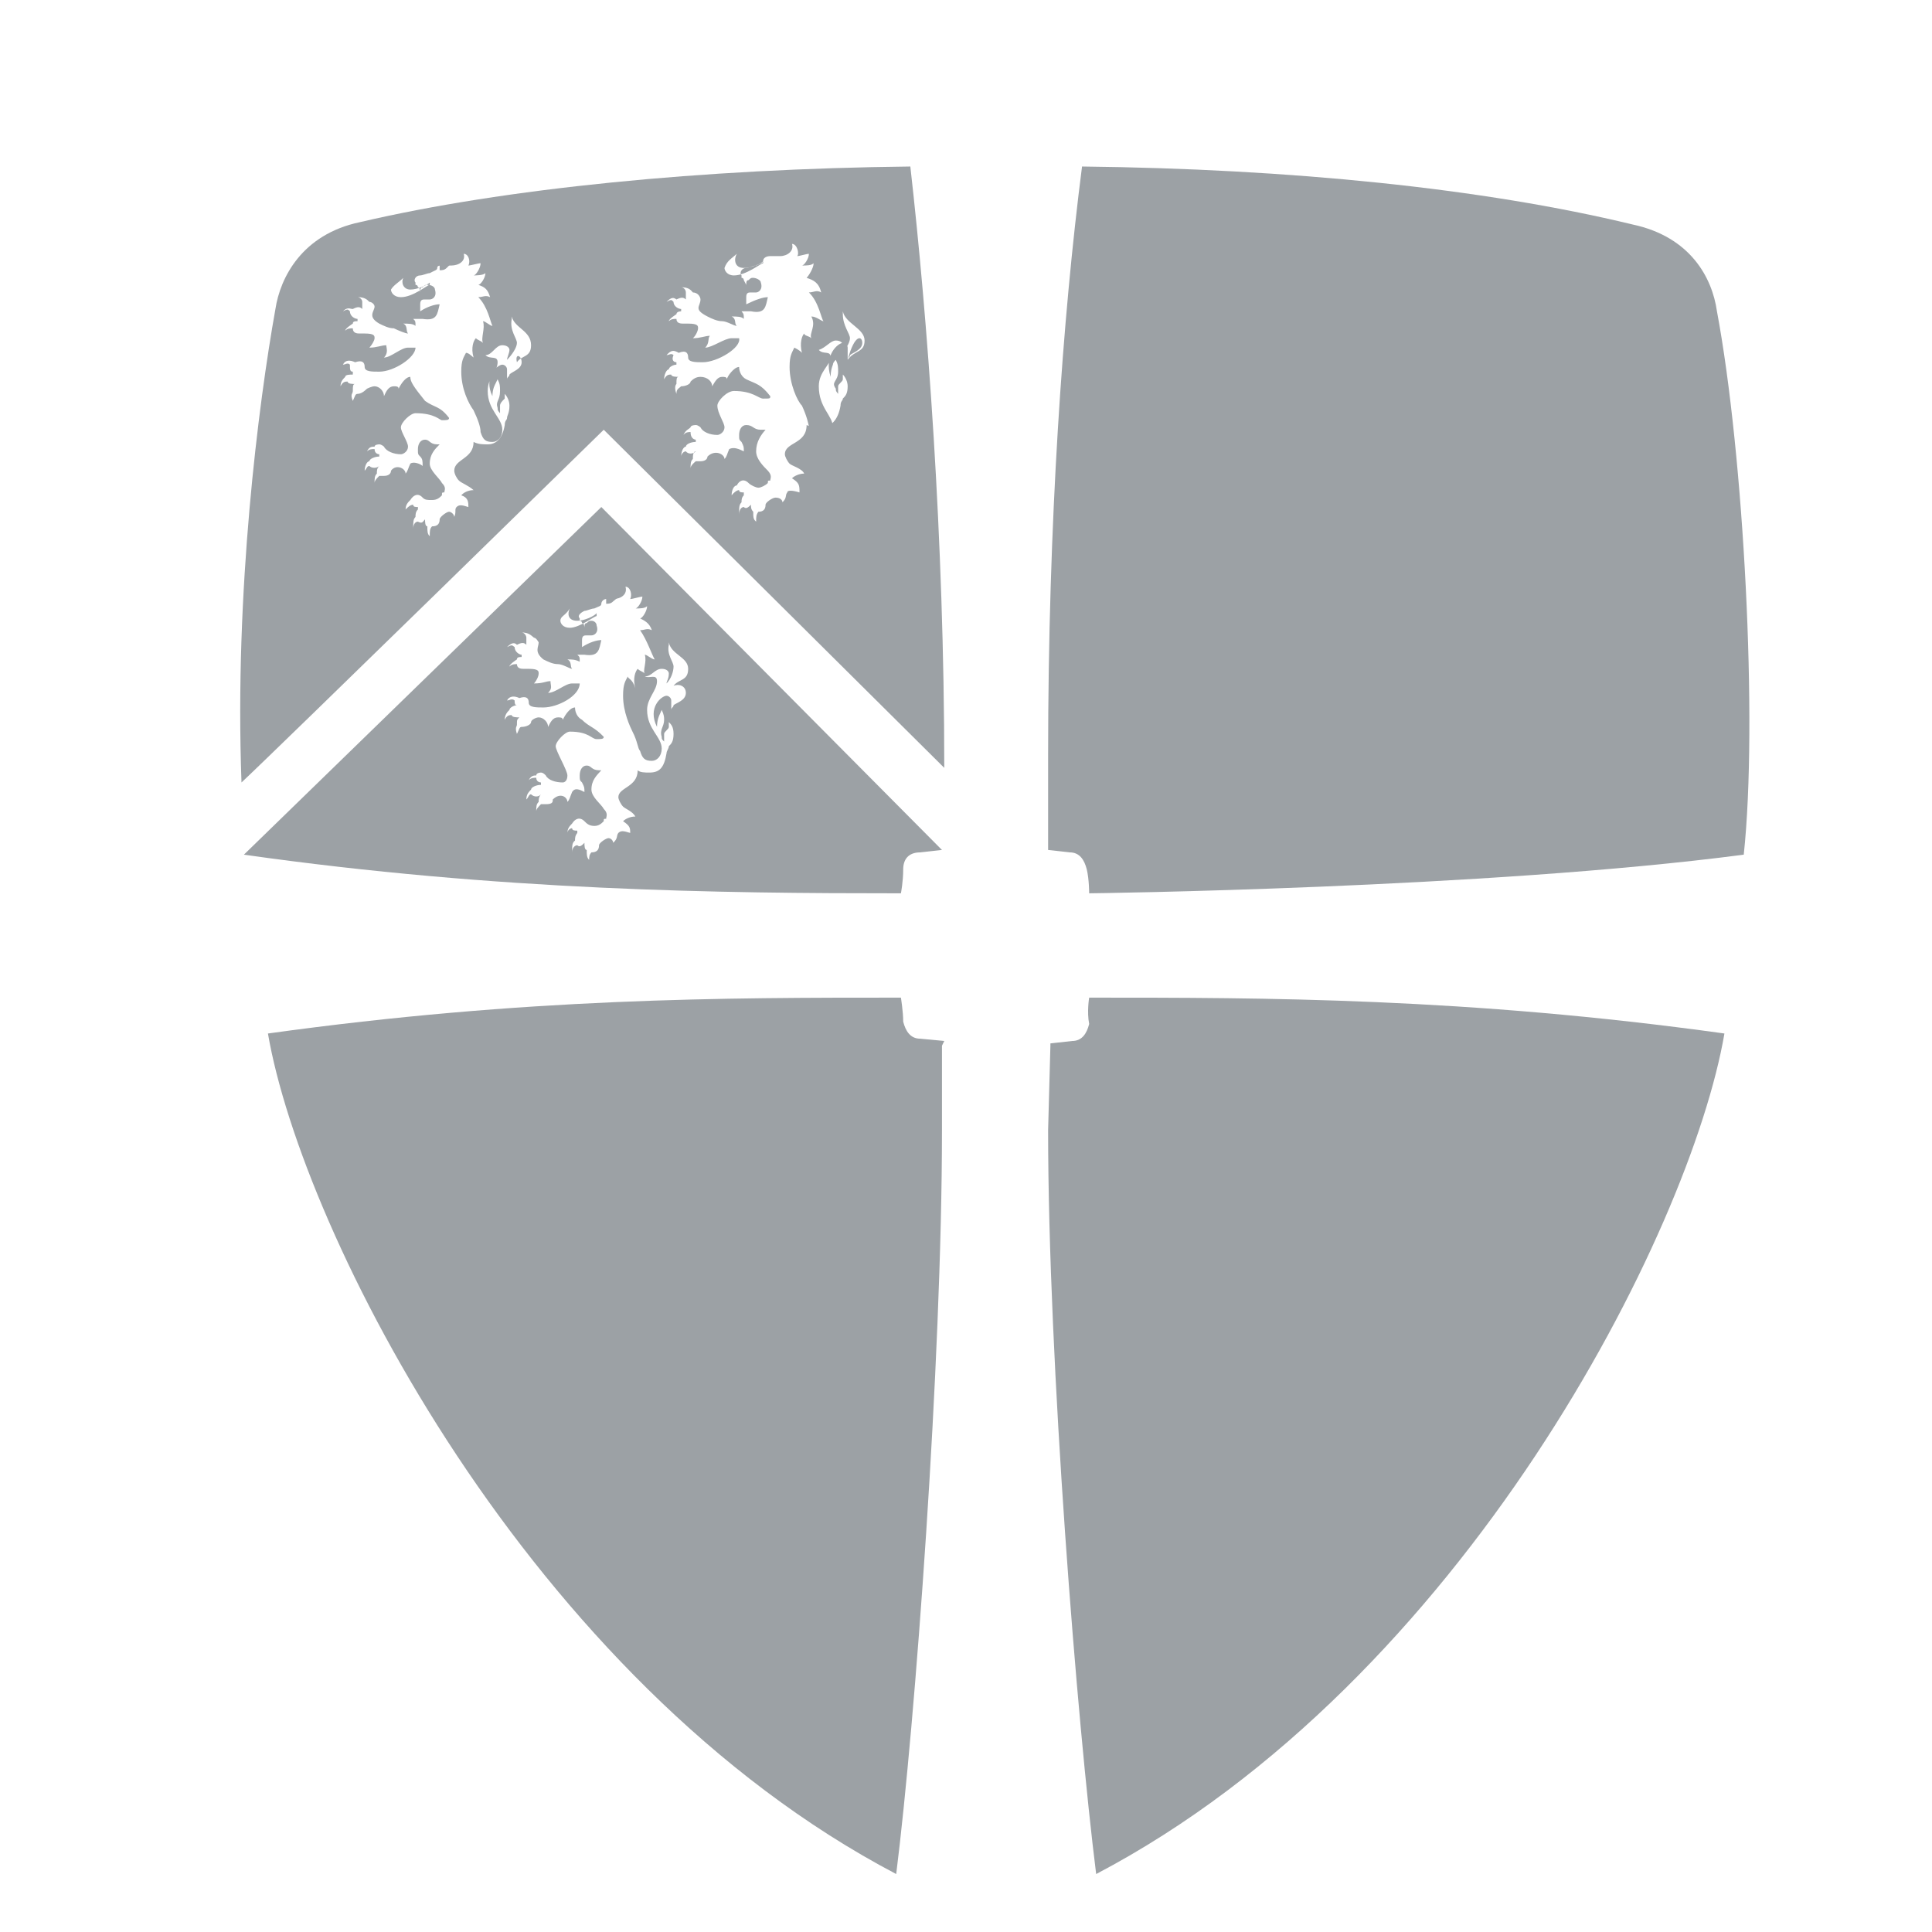 <?xml version="1.0" encoding="UTF-8"?>
<svg xmlns="http://www.w3.org/2000/svg" xmlns:xlink="http://www.w3.org/1999/xlink" width="16px" height="16px" viewBox="0 0 16 16" version="1.1">
<g id="surface1">
<path style=" stroke:none;fill-rule:nonzero;fill:rgb(61.176%,63.137%,64.706%);fill-opacity:1;" d="M 14.441 7.078 C 14.559 5.98 14.441 3.762 14.219 2.578 C 14.18 2.301 14 1.961 13.52 1.859 C 12.281 1.559 10.68 1.398 8.961 1.379 C 8.801 2.621 8.68 4.32 8.68 6.262 L 8.68 7.039 L 8.859 7.059 C 8.941 7.059 8.98 7.121 9 7.199 C 9.02 7.281 9.02 7.398 9.02 7.398 C 9.02 7.398 12.301 7.359 14.441 7.078 Z M 14.441 7.078 "/>
<path style=" stroke:none;fill-rule:nonzero;fill:rgb(61.176%,63.137%,64.706%);fill-opacity:1;" d="M 7.82 8.621 L 7.621 8.602 C 7.539 8.602 7.5 8.539 7.48 8.461 C 7.48 8.379 7.461 8.262 7.461 8.262 C 6 8.262 4.359 8.262 2.219 8.559 C 2.5 10.199 4.379 13.922 7.422 15.52 C 7.578 14.281 7.801 11.281 7.801 9.359 L 7.801 8.66 Z M 7.82 8.621 "/>
<path style=" stroke:none;fill-rule:nonzero;fill:rgb(61.176%,63.137%,64.706%);fill-opacity:1;" d="M 9.02 8.262 C 10.48 8.262 12.141 8.262 14.281 8.559 C 14 10.199 12.121 13.922 9.078 15.52 C 8.922 14.281 8.68 11.281 8.68 9.359 L 8.699 8.66 L 8.699 8.641 L 8.879 8.621 C 8.961 8.621 9 8.559 9.02 8.48 C 9 8.379 9.02 8.262 9.02 8.262 Z M 9.02 8.262 "/>
<path style=" stroke:none;fill-rule:nonzero;fill:rgb(61.176%,63.137%,64.706%);fill-opacity:1;" d="M 5.02 4.941 C 5.02 4.961 5.02 4.98 5.02 5 C 5.039 5 5.059 5 5.078 4.98 C 5.102 4.961 5.102 4.961 5.121 4.941 C 5.102 4.922 5.02 4.922 5.02 4.941 Z M 5.02 4.941 "/>
<path style=" stroke:none;fill-rule:nonzero;fill:rgb(61.176%,63.137%,64.706%);fill-opacity:1;" d="M 4.98 4.199 L 2.02 7.078 C 4.141 7.379 5.98 7.398 7.441 7.398 L 7.461 7.398 C 7.461 7.398 7.48 7.301 7.48 7.199 C 7.48 7.121 7.52 7.059 7.621 7.059 L 7.801 7.039 Z M 4.719 5.039 C 4.699 5.078 4.699 5.141 4.781 5.141 C 4.84 5.141 4.922 5.102 4.941 5.078 L 4.941 5.102 C 4.922 5.102 4.801 5.199 4.719 5.199 C 4.66 5.199 4.641 5.16 4.641 5.141 C 4.641 5.102 4.68 5.102 4.719 5.039 Z M 5.68 5.738 C 5.68 5.801 5.602 5.82 5.578 5.84 C 5.578 5.859 5.559 5.859 5.559 5.879 C 5.559 5.84 5.559 5.82 5.559 5.801 C 5.559 5.781 5.539 5.762 5.52 5.762 C 5.48 5.762 5.359 5.859 5.441 6.02 C 5.441 5.961 5.461 5.922 5.461 5.922 L 5.48 5.879 C 5.5 5.922 5.5 5.941 5.5 5.961 C 5.5 6.02 5.461 6.039 5.48 6.102 C 5.48 6.121 5.48 6.121 5.5 6.141 C 5.5 6.121 5.5 6.102 5.5 6.078 C 5.5 6.059 5.539 6.039 5.539 6.02 C 5.539 6 5.539 6 5.539 5.98 C 5.559 6 5.578 6.02 5.578 6.078 C 5.578 6.141 5.559 6.16 5.539 6.18 C 5.539 6.199 5.52 6.219 5.52 6.238 C 5.5 6.359 5.461 6.398 5.379 6.398 C 5.34 6.398 5.301 6.398 5.281 6.379 C 5.281 6.52 5.121 6.52 5.121 6.602 C 5.121 6.621 5.141 6.66 5.16 6.68 C 5.18 6.699 5.238 6.719 5.262 6.762 C 5.219 6.762 5.18 6.781 5.16 6.801 C 5.219 6.84 5.219 6.859 5.219 6.898 C 5.16 6.879 5.141 6.879 5.121 6.898 C 5.102 6.922 5.121 6.941 5.078 6.98 C 5.078 6.961 5.059 6.941 5.039 6.941 C 5.02 6.941 4.961 6.98 4.961 7 C 4.961 7.039 4.941 7.059 4.898 7.059 C 4.879 7.078 4.879 7.102 4.879 7.121 C 4.859 7.102 4.859 7.078 4.859 7.039 C 4.84 7.039 4.84 7 4.84 6.98 C 4.82 7 4.801 7.02 4.781 7 C 4.762 7 4.738 7.02 4.738 7.059 C 4.738 7 4.738 6.98 4.762 6.961 C 4.762 6.941 4.762 6.922 4.781 6.898 C 4.781 6.898 4.781 6.898 4.781 6.879 C 4.762 6.879 4.738 6.879 4.738 6.859 C 4.719 6.859 4.699 6.879 4.699 6.898 C 4.699 6.859 4.719 6.84 4.738 6.82 C 4.762 6.781 4.801 6.762 4.84 6.801 C 4.859 6.82 4.879 6.84 4.922 6.84 C 4.961 6.84 4.98 6.82 5 6.801 C 5 6.781 5 6.781 5.02 6.781 C 5.02 6.762 5.039 6.738 5 6.699 C 4.98 6.66 4.898 6.602 4.898 6.539 C 4.898 6.461 4.941 6.422 4.98 6.379 C 4.961 6.379 4.98 6.379 4.961 6.379 C 4.898 6.379 4.898 6.34 4.859 6.34 C 4.82 6.34 4.801 6.379 4.801 6.422 C 4.801 6.461 4.801 6.461 4.82 6.48 C 4.84 6.52 4.84 6.52 4.84 6.559 C 4.801 6.539 4.762 6.52 4.738 6.559 C 4.719 6.602 4.719 6.621 4.699 6.641 C 4.699 6.602 4.641 6.559 4.578 6.621 C 4.578 6.641 4.578 6.66 4.52 6.66 C 4.5 6.66 4.5 6.66 4.48 6.66 C 4.461 6.68 4.441 6.699 4.441 6.719 C 4.441 6.68 4.441 6.66 4.461 6.641 C 4.461 6.621 4.461 6.602 4.48 6.578 C 4.461 6.602 4.422 6.602 4.398 6.578 C 4.379 6.578 4.379 6.602 4.359 6.621 C 4.359 6.578 4.379 6.559 4.398 6.539 C 4.398 6.52 4.441 6.5 4.48 6.5 C 4.48 6.5 4.48 6.5 4.48 6.48 C 4.48 6.48 4.441 6.48 4.441 6.441 C 4.422 6.441 4.398 6.441 4.379 6.461 C 4.398 6.422 4.422 6.422 4.441 6.422 C 4.441 6.398 4.48 6.398 4.48 6.398 C 4.5 6.398 4.52 6.422 4.52 6.422 C 4.539 6.461 4.602 6.48 4.66 6.48 C 4.68 6.48 4.699 6.461 4.699 6.422 C 4.699 6.379 4.602 6.219 4.602 6.18 C 4.602 6.141 4.68 6.059 4.719 6.059 C 4.879 6.059 4.898 6.121 4.941 6.121 C 4.98 6.121 5 6.121 5 6.102 C 4.922 6.02 4.879 6.02 4.82 5.961 C 4.781 5.941 4.762 5.898 4.762 5.859 C 4.719 5.859 4.68 5.922 4.66 5.961 C 4.66 5.941 4.641 5.941 4.621 5.941 C 4.578 5.941 4.559 5.98 4.539 6.02 C 4.539 5.98 4.5 5.941 4.461 5.941 C 4.441 5.941 4.398 5.961 4.398 5.98 C 4.398 6 4.359 6.02 4.32 6.02 C 4.301 6.02 4.301 6.039 4.281 6.078 C 4.262 6.02 4.281 6.02 4.281 6 C 4.281 5.961 4.281 5.961 4.301 5.941 C 4.281 5.941 4.238 5.941 4.238 5.922 C 4.219 5.922 4.199 5.922 4.18 5.961 C 4.18 5.922 4.199 5.898 4.219 5.879 C 4.219 5.859 4.262 5.84 4.281 5.84 C 4.262 5.84 4.262 5.82 4.262 5.801 C 4.238 5.781 4.219 5.801 4.199 5.801 C 4.219 5.762 4.262 5.762 4.301 5.781 C 4.359 5.762 4.379 5.781 4.379 5.82 C 4.379 5.859 4.441 5.859 4.5 5.859 C 4.621 5.859 4.801 5.762 4.801 5.66 C 4.781 5.66 4.762 5.66 4.738 5.66 C 4.68 5.66 4.602 5.738 4.539 5.738 C 4.578 5.699 4.559 5.68 4.559 5.641 C 4.52 5.641 4.5 5.66 4.422 5.66 C 4.441 5.641 4.461 5.602 4.461 5.578 C 4.461 5.559 4.461 5.539 4.379 5.539 C 4.379 5.539 4.359 5.539 4.34 5.539 C 4.32 5.539 4.281 5.539 4.281 5.5 C 4.262 5.5 4.238 5.5 4.219 5.52 C 4.219 5.5 4.281 5.461 4.281 5.461 C 4.281 5.441 4.301 5.441 4.32 5.441 C 4.32 5.441 4.32 5.441 4.32 5.422 C 4.301 5.422 4.262 5.398 4.262 5.359 C 4.238 5.34 4.238 5.34 4.199 5.359 C 4.238 5.32 4.262 5.32 4.281 5.34 C 4.32 5.32 4.34 5.32 4.359 5.34 C 4.359 5.32 4.359 5.301 4.359 5.281 C 4.359 5.262 4.34 5.238 4.32 5.238 C 4.379 5.238 4.398 5.262 4.422 5.281 C 4.441 5.281 4.461 5.32 4.461 5.32 C 4.461 5.359 4.422 5.398 4.5 5.461 C 4.539 5.48 4.578 5.5 4.621 5.5 C 4.66 5.5 4.719 5.539 4.738 5.539 C 4.719 5.52 4.738 5.48 4.699 5.461 C 4.738 5.461 4.762 5.461 4.801 5.48 C 4.801 5.441 4.801 5.441 4.781 5.422 C 4.801 5.422 4.84 5.422 4.84 5.422 C 4.961 5.441 4.961 5.379 4.98 5.301 C 4.941 5.301 4.879 5.32 4.82 5.359 C 4.82 5.34 4.82 5.32 4.82 5.301 C 4.82 5.262 4.84 5.262 4.859 5.262 C 4.859 5.262 4.879 5.262 4.898 5.262 C 4.922 5.262 4.961 5.238 4.941 5.18 C 4.941 5.16 4.922 5.141 4.898 5.141 C 4.879 5.141 4.879 5.141 4.859 5.16 C 4.84 5.16 4.84 5.18 4.84 5.199 C 4.84 5.199 4.84 5.16 4.82 5.16 C 4.82 5.16 4.82 5.141 4.801 5.141 C 4.801 5.141 4.801 5.141 4.801 5.121 C 4.781 5.102 4.801 5.078 4.84 5.059 C 4.859 5.059 4.898 5.039 4.922 5.039 C 4.961 5.02 4.98 5.02 4.98 5 C 4.98 4.98 5 4.961 5.02 4.961 C 5.039 4.961 5.078 4.961 5.078 4.961 C 5.141 4.961 5.199 4.922 5.18 4.859 C 5.219 4.859 5.238 4.922 5.219 4.961 C 5.238 4.961 5.301 4.941 5.32 4.941 C 5.32 4.98 5.281 5.039 5.262 5.039 C 5.301 5.039 5.34 5.039 5.359 5.02 C 5.359 5.059 5.32 5.121 5.301 5.121 C 5.34 5.141 5.379 5.16 5.398 5.219 C 5.359 5.199 5.34 5.219 5.301 5.219 C 5.359 5.301 5.398 5.422 5.422 5.461 C 5.398 5.461 5.359 5.422 5.34 5.422 C 5.359 5.48 5.32 5.559 5.34 5.578 C 5.32 5.559 5.301 5.559 5.281 5.539 C 5.262 5.559 5.238 5.621 5.262 5.699 C 5.238 5.621 5.199 5.621 5.199 5.602 C 5.18 5.641 5.16 5.66 5.16 5.762 C 5.16 5.898 5.219 6.02 5.238 6.059 C 5.281 6.141 5.281 6.199 5.301 6.219 C 5.32 6.281 5.34 6.301 5.398 6.301 C 5.441 6.301 5.48 6.262 5.48 6.199 C 5.48 6.102 5.359 6.039 5.359 5.879 C 5.359 5.781 5.441 5.719 5.441 5.641 C 5.441 5.578 5.379 5.621 5.34 5.602 C 5.398 5.602 5.422 5.539 5.48 5.539 C 5.52 5.539 5.539 5.559 5.539 5.578 C 5.539 5.621 5.52 5.641 5.52 5.66 C 5.559 5.621 5.578 5.559 5.578 5.52 C 5.578 5.48 5.52 5.422 5.539 5.34 C 5.539 5.32 5.539 5.34 5.539 5.32 C 5.559 5.422 5.699 5.441 5.699 5.539 C 5.699 5.641 5.621 5.621 5.578 5.68 C 5.621 5.66 5.68 5.68 5.68 5.738 Z M 5.68 5.738 "/>
<path style=" stroke:none;fill-rule:nonzero;fill:rgb(61.176%,63.137%,64.706%);fill-opacity:1;" d="M 7.539 1.379 C 5.82 1.398 4.18 1.559 2.98 1.84 C 2.5 1.941 2.32 2.301 2.281 2.559 C 2.141 3.34 1.941 4.898 2 6.48 C 2.301 6.199 5 3.559 5 3.559 L 7.82 6.359 C 7.82 4.461 7.68 2.621 7.539 1.379 Z M 3.34 2.301 C 3.32 2.34 3.34 2.398 3.398 2.398 C 3.461 2.398 3.539 2.359 3.559 2.34 L 3.559 2.359 C 3.539 2.359 3.422 2.461 3.32 2.461 C 3.262 2.461 3.238 2.422 3.238 2.398 C 3.262 2.359 3.301 2.34 3.34 2.301 Z M 4.32 3 C 4.32 3.059 4.238 3.078 4.219 3.102 C 4.219 3.121 4.199 3.121 4.199 3.141 C 4.199 3.102 4.199 3.078 4.199 3.059 C 4.199 3.039 4.18 3.02 4.16 3.02 C 4.121 3.02 4 3.121 4.078 3.281 C 4.078 3.219 4.102 3.18 4.102 3.18 L 4.121 3.141 C 4.141 3.18 4.141 3.199 4.141 3.238 C 4.141 3.32 4.102 3.32 4.121 3.379 C 4.121 3.398 4.121 3.398 4.141 3.422 C 4.141 3.398 4.141 3.379 4.141 3.359 C 4.141 3.34 4.16 3.32 4.18 3.301 C 4.18 3.281 4.18 3.281 4.18 3.262 C 4.199 3.281 4.219 3.32 4.219 3.359 C 4.219 3.422 4.199 3.441 4.199 3.461 C 4.199 3.48 4.18 3.48 4.18 3.52 C 4.16 3.641 4.102 3.68 4.039 3.68 C 4 3.68 3.961 3.68 3.922 3.66 C 3.922 3.801 3.762 3.801 3.762 3.898 C 3.762 3.922 3.781 3.961 3.801 3.98 C 3.82 4 3.879 4.02 3.922 4.059 C 3.879 4.059 3.84 4.078 3.82 4.102 C 3.879 4.121 3.879 4.16 3.879 4.199 C 3.82 4.18 3.801 4.18 3.781 4.199 C 3.762 4.219 3.781 4.238 3.762 4.281 C 3.762 4.262 3.738 4.238 3.719 4.238 C 3.699 4.238 3.641 4.281 3.641 4.301 C 3.641 4.34 3.621 4.359 3.578 4.359 C 3.559 4.379 3.559 4.398 3.559 4.441 C 3.539 4.422 3.539 4.398 3.539 4.359 C 3.52 4.359 3.52 4.32 3.52 4.301 C 3.5 4.32 3.5 4.34 3.461 4.32 C 3.441 4.32 3.422 4.34 3.422 4.379 C 3.422 4.32 3.422 4.301 3.441 4.281 C 3.441 4.262 3.441 4.238 3.461 4.219 C 3.461 4.219 3.461 4.219 3.461 4.199 C 3.441 4.199 3.422 4.199 3.422 4.18 C 3.398 4.18 3.379 4.199 3.359 4.219 C 3.359 4.18 3.379 4.16 3.398 4.141 C 3.422 4.102 3.461 4.078 3.5 4.121 C 3.52 4.141 3.539 4.141 3.578 4.141 C 3.621 4.141 3.641 4.121 3.66 4.102 C 3.66 4.078 3.66 4.078 3.68 4.078 C 3.68 4.059 3.699 4.039 3.66 4 C 3.641 3.961 3.559 3.898 3.559 3.84 C 3.559 3.762 3.602 3.719 3.641 3.68 C 3.621 3.68 3.641 3.68 3.621 3.68 C 3.559 3.68 3.559 3.641 3.52 3.641 C 3.48 3.641 3.461 3.68 3.461 3.719 C 3.461 3.762 3.461 3.762 3.48 3.781 C 3.5 3.801 3.5 3.82 3.5 3.859 C 3.48 3.84 3.422 3.82 3.398 3.84 C 3.379 3.879 3.379 3.898 3.359 3.922 C 3.359 3.879 3.281 3.84 3.238 3.898 C 3.238 3.922 3.219 3.941 3.18 3.941 C 3.16 3.941 3.16 3.941 3.141 3.941 C 3.121 3.961 3.102 3.98 3.102 4 C 3.102 3.961 3.102 3.941 3.121 3.922 C 3.121 3.898 3.121 3.879 3.141 3.859 C 3.121 3.879 3.078 3.879 3.059 3.859 C 3.039 3.859 3.039 3.879 3.02 3.898 C 3.02 3.859 3.039 3.82 3.059 3.82 C 3.059 3.801 3.102 3.781 3.141 3.781 C 3.141 3.781 3.141 3.781 3.141 3.762 C 3.141 3.762 3.102 3.762 3.102 3.719 C 3.078 3.719 3.059 3.719 3.039 3.738 C 3.059 3.699 3.078 3.699 3.102 3.699 C 3.102 3.68 3.141 3.68 3.141 3.68 C 3.16 3.68 3.18 3.699 3.18 3.699 C 3.199 3.738 3.262 3.762 3.32 3.762 C 3.34 3.762 3.379 3.738 3.379 3.699 C 3.379 3.66 3.32 3.578 3.32 3.539 C 3.32 3.5 3.398 3.422 3.441 3.422 C 3.602 3.422 3.641 3.48 3.66 3.48 C 3.699 3.48 3.719 3.48 3.719 3.461 C 3.641 3.359 3.602 3.379 3.52 3.32 C 3.422 3.199 3.398 3.16 3.398 3.121 C 3.359 3.121 3.32 3.18 3.301 3.219 C 3.301 3.199 3.281 3.199 3.262 3.199 C 3.219 3.199 3.199 3.238 3.18 3.281 C 3.18 3.238 3.141 3.199 3.102 3.199 C 3.078 3.199 3.039 3.219 3.039 3.219 C 3.039 3.219 3 3.262 2.961 3.262 C 2.941 3.262 2.941 3.281 2.922 3.32 C 2.898 3.262 2.922 3.262 2.922 3.238 C 2.922 3.199 2.922 3.18 2.941 3.18 C 2.922 3.18 2.879 3.18 2.879 3.16 C 2.859 3.16 2.84 3.16 2.82 3.199 C 2.82 3.16 2.84 3.141 2.859 3.121 C 2.859 3.102 2.898 3.102 2.922 3.102 C 2.922 3.102 2.922 3.102 2.922 3.078 C 2.898 3.078 2.898 3.059 2.898 3.02 C 2.879 3 2.859 3.02 2.84 3.02 C 2.859 2.98 2.898 2.98 2.941 3 C 3 2.98 3.02 3 3.02 3.039 C 3.02 3.078 3.078 3.078 3.141 3.078 C 3.262 3.078 3.441 2.961 3.441 2.879 C 3.422 2.879 3.398 2.879 3.379 2.879 C 3.32 2.879 3.238 2.961 3.18 2.961 C 3.219 2.922 3.199 2.879 3.199 2.859 C 3.16 2.859 3.121 2.879 3.059 2.879 C 3.078 2.859 3.102 2.82 3.102 2.801 C 3.102 2.781 3.102 2.762 3.02 2.762 C 3.02 2.762 3 2.762 2.98 2.762 C 2.961 2.762 2.922 2.762 2.922 2.719 C 2.898 2.719 2.879 2.719 2.859 2.738 C 2.859 2.719 2.922 2.68 2.922 2.68 C 2.922 2.66 2.941 2.66 2.961 2.66 C 2.961 2.66 2.961 2.66 2.961 2.641 C 2.941 2.641 2.898 2.621 2.898 2.578 C 2.879 2.559 2.879 2.559 2.84 2.578 C 2.879 2.539 2.898 2.559 2.922 2.559 C 2.961 2.539 2.98 2.539 3 2.559 C 3 2.539 3 2.52 3 2.5 C 3 2.48 2.98 2.461 2.961 2.461 C 3.02 2.461 3.039 2.48 3.059 2.5 C 3.078 2.5 3.102 2.52 3.102 2.539 C 3.102 2.578 3.039 2.621 3.141 2.68 C 3.18 2.699 3.219 2.719 3.262 2.719 C 3.301 2.738 3.359 2.762 3.379 2.762 C 3.359 2.738 3.379 2.699 3.34 2.68 C 3.379 2.68 3.422 2.68 3.441 2.699 C 3.441 2.66 3.441 2.66 3.422 2.641 C 3.441 2.641 3.48 2.641 3.5 2.641 C 3.621 2.66 3.621 2.602 3.641 2.52 C 3.602 2.52 3.539 2.539 3.48 2.578 C 3.48 2.559 3.48 2.539 3.48 2.52 C 3.48 2.48 3.5 2.48 3.52 2.48 C 3.52 2.48 3.539 2.48 3.559 2.48 C 3.578 2.48 3.621 2.461 3.602 2.398 C 3.602 2.379 3.578 2.359 3.539 2.359 C 3.52 2.359 3.52 2.359 3.5 2.379 C 3.48 2.379 3.48 2.398 3.48 2.422 C 3.48 2.422 3.48 2.379 3.461 2.379 C 3.461 2.379 3.461 2.359 3.441 2.359 C 3.441 2.359 3.441 2.359 3.441 2.34 C 3.422 2.32 3.441 2.281 3.48 2.281 C 3.5 2.281 3.539 2.262 3.559 2.262 C 3.602 2.238 3.621 2.238 3.621 2.219 C 3.621 2.199 3.641 2.199 3.66 2.199 C 3.68 2.199 3.719 2.199 3.738 2.199 C 3.801 2.199 3.859 2.16 3.84 2.102 C 3.879 2.102 3.898 2.16 3.879 2.199 C 3.898 2.199 3.961 2.18 3.98 2.18 C 3.98 2.219 3.941 2.281 3.922 2.281 C 3.941 2.281 4 2.281 4.02 2.262 C 4.02 2.301 3.98 2.359 3.961 2.359 C 4.02 2.379 4.039 2.398 4.059 2.461 C 4.02 2.441 4 2.461 3.961 2.461 C 4.039 2.539 4.059 2.66 4.078 2.699 C 4.059 2.699 4.02 2.66 4 2.66 C 4.02 2.719 3.98 2.801 4 2.84 C 3.98 2.82 3.961 2.82 3.941 2.801 C 3.922 2.82 3.898 2.879 3.922 2.961 C 3.898 2.941 3.879 2.922 3.859 2.922 C 3.84 2.961 3.82 2.98 3.82 3.078 C 3.82 3.219 3.879 3.34 3.922 3.398 C 3.961 3.48 3.98 3.539 3.98 3.578 C 4 3.641 4.02 3.66 4.078 3.66 C 4.121 3.66 4.16 3.621 4.16 3.559 C 4.16 3.461 4.039 3.398 4.039 3.238 C 4.039 3.121 4.121 3.078 4.121 3 C 4.121 2.941 4.059 2.98 4.02 2.941 C 4.078 2.941 4.102 2.859 4.16 2.859 C 4.199 2.859 4.219 2.879 4.219 2.898 C 4.219 2.922 4.199 2.961 4.199 2.98 C 4.238 2.941 4.281 2.879 4.281 2.84 C 4.281 2.801 4.219 2.738 4.238 2.641 C 4.238 2.621 4.238 2.641 4.238 2.621 C 4.262 2.719 4.398 2.738 4.398 2.859 C 4.398 2.961 4.32 2.941 4.281 3 C 4.262 2.922 4.32 2.941 4.32 3 Z M 6.102 2.102 C 6.078 2.141 6.078 2.219 6.16 2.219 C 6.219 2.219 6.32 2.18 6.32 2.16 L 6.32 2.18 C 6.301 2.18 6.18 2.281 6.078 2.281 C 6.02 2.281 6 2.238 6 2.219 C 6.02 2.16 6.059 2.141 6.102 2.102 Z M 7.141 2.84 C 7.141 2.898 7.059 2.922 7.039 2.941 C 7.039 2.961 7.02 2.961 7.02 2.98 C 7.02 2.941 7.02 2.922 7.02 2.879 C 7.02 2.859 7 2.84 6.98 2.84 C 6.941 2.84 6.82 2.941 6.879 3.121 C 6.879 3.059 6.898 3.02 6.898 3.02 C 6.898 3 6.922 2.98 6.922 2.98 C 6.941 3.02 6.941 3.039 6.941 3.078 C 6.941 3.16 6.879 3.16 6.922 3.219 C 6.922 3.238 6.922 3.238 6.941 3.262 C 6.941 3.238 6.941 3.219 6.941 3.199 C 6.941 3.18 6.98 3.16 6.98 3.141 C 6.98 3.121 6.98 3.121 6.98 3.102 C 7 3.121 7.02 3.16 7.02 3.199 C 7.02 3.262 7 3.281 6.98 3.301 C 6.98 3.32 6.961 3.32 6.961 3.359 C 6.941 3.48 6.879 3.539 6.801 3.539 C 6.762 3.539 6.719 3.539 6.68 3.52 C 6.68 3.68 6.5 3.66 6.5 3.762 C 6.5 3.781 6.52 3.82 6.539 3.84 C 6.559 3.859 6.641 3.879 6.66 3.922 C 6.621 3.922 6.578 3.941 6.559 3.961 C 6.621 4 6.621 4.02 6.621 4.078 C 6.559 4.059 6.52 4.059 6.52 4.078 C 6.5 4.102 6.52 4.121 6.48 4.16 C 6.48 4.141 6.461 4.121 6.422 4.121 C 6.398 4.121 6.34 4.16 6.34 4.18 C 6.34 4.219 6.32 4.238 6.281 4.238 C 6.262 4.262 6.262 4.281 6.262 4.32 C 6.238 4.301 6.238 4.281 6.238 4.238 C 6.219 4.219 6.219 4.199 6.219 4.18 C 6.199 4.199 6.18 4.219 6.16 4.199 C 6.141 4.199 6.121 4.219 6.121 4.262 C 6.121 4.199 6.121 4.18 6.141 4.16 C 6.141 4.141 6.141 4.121 6.16 4.102 C 6.16 4.102 6.16 4.102 6.16 4.078 C 6.141 4.078 6.121 4.078 6.121 4.059 C 6.102 4.059 6.078 4.078 6.059 4.102 C 6.059 4.059 6.078 4.02 6.102 4.02 C 6.121 3.98 6.16 3.961 6.199 4 C 6.219 4.02 6.262 4.039 6.281 4.039 C 6.301 4.039 6.34 4.02 6.359 4 C 6.359 3.98 6.359 3.98 6.379 3.98 C 6.379 3.961 6.398 3.941 6.359 3.898 C 6.32 3.859 6.262 3.801 6.262 3.738 C 6.262 3.66 6.301 3.602 6.34 3.559 C 6.32 3.559 6.34 3.559 6.301 3.559 C 6.238 3.559 6.238 3.52 6.18 3.52 C 6.141 3.52 6.121 3.559 6.121 3.602 C 6.121 3.641 6.121 3.641 6.141 3.66 C 6.16 3.699 6.16 3.699 6.16 3.738 C 6.121 3.719 6.078 3.699 6.039 3.719 C 6.02 3.762 6.02 3.781 6 3.801 C 6 3.762 5.922 3.719 5.859 3.781 C 5.859 3.801 5.84 3.82 5.801 3.82 C 5.781 3.82 5.781 3.82 5.762 3.82 C 5.738 3.84 5.719 3.859 5.719 3.879 C 5.719 3.84 5.719 3.82 5.738 3.801 C 5.738 3.781 5.738 3.738 5.762 3.738 C 5.738 3.762 5.699 3.762 5.68 3.738 C 5.66 3.738 5.641 3.762 5.641 3.781 C 5.641 3.738 5.66 3.699 5.68 3.699 C 5.68 3.68 5.719 3.66 5.762 3.66 C 5.762 3.66 5.762 3.66 5.762 3.641 C 5.762 3.641 5.719 3.641 5.719 3.578 C 5.699 3.578 5.68 3.578 5.66 3.602 C 5.68 3.559 5.699 3.559 5.719 3.539 C 5.719 3.52 5.762 3.52 5.762 3.52 C 5.781 3.52 5.801 3.539 5.801 3.539 C 5.82 3.578 5.879 3.602 5.941 3.602 C 5.961 3.602 6 3.578 6 3.539 C 6 3.5 5.941 3.422 5.941 3.359 C 5.941 3.32 6.02 3.238 6.078 3.238 C 6.238 3.238 6.281 3.301 6.32 3.301 C 6.379 3.301 6.379 3.301 6.379 3.281 C 6.301 3.18 6.262 3.18 6.18 3.141 C 6.141 3.121 6.121 3.078 6.121 3.039 C 6.078 3.039 6.02 3.121 6.02 3.141 C 6.02 3.121 6 3.121 5.98 3.121 C 5.941 3.121 5.922 3.16 5.898 3.199 C 5.898 3.16 5.859 3.121 5.801 3.121 C 5.762 3.121 5.738 3.141 5.719 3.16 C 5.719 3.18 5.68 3.199 5.641 3.199 C 5.621 3.219 5.602 3.219 5.602 3.262 C 5.578 3.199 5.602 3.18 5.602 3.18 C 5.602 3.141 5.602 3.121 5.621 3.121 C 5.602 3.121 5.559 3.121 5.559 3.102 C 5.539 3.102 5.52 3.102 5.5 3.141 C 5.5 3.102 5.52 3.059 5.539 3.059 C 5.539 3.039 5.578 3.02 5.602 3.02 C 5.602 3.02 5.602 3.02 5.602 3 C 5.578 3 5.559 2.98 5.578 2.941 C 5.559 2.922 5.539 2.941 5.52 2.941 C 5.559 2.898 5.578 2.898 5.621 2.922 C 5.68 2.898 5.699 2.922 5.699 2.961 C 5.699 3 5.762 3 5.82 3 C 5.941 3 6.141 2.879 6.121 2.801 C 6.078 2.801 6.078 2.801 6.059 2.801 C 6 2.801 5.898 2.879 5.84 2.879 C 5.879 2.84 5.859 2.801 5.879 2.781 C 5.84 2.781 5.801 2.801 5.738 2.801 C 5.762 2.781 5.781 2.738 5.781 2.719 C 5.781 2.699 5.781 2.68 5.699 2.68 C 5.699 2.68 5.68 2.68 5.66 2.68 C 5.641 2.68 5.602 2.68 5.602 2.641 C 5.578 2.641 5.559 2.641 5.539 2.66 C 5.539 2.641 5.602 2.602 5.602 2.602 C 5.602 2.578 5.641 2.578 5.641 2.578 C 5.641 2.578 5.641 2.578 5.641 2.559 C 5.621 2.559 5.578 2.539 5.578 2.5 C 5.559 2.48 5.559 2.48 5.52 2.5 C 5.559 2.461 5.578 2.461 5.602 2.48 C 5.641 2.461 5.66 2.461 5.68 2.48 C 5.68 2.461 5.68 2.422 5.68 2.422 C 5.68 2.398 5.66 2.379 5.641 2.379 C 5.699 2.379 5.719 2.398 5.738 2.422 C 5.781 2.422 5.801 2.461 5.801 2.48 C 5.801 2.539 5.738 2.559 5.859 2.621 C 5.898 2.641 5.941 2.66 5.98 2.66 C 6.02 2.66 6.078 2.699 6.102 2.699 C 6.078 2.68 6.102 2.641 6.059 2.621 C 6.102 2.621 6.141 2.621 6.16 2.641 C 6.16 2.602 6.16 2.602 6.141 2.578 C 6.16 2.578 6.199 2.578 6.219 2.578 C 6.34 2.602 6.34 2.539 6.359 2.461 C 6.32 2.461 6.262 2.48 6.18 2.52 C 6.18 2.5 6.18 2.48 6.18 2.461 C 6.18 2.422 6.199 2.422 6.219 2.422 C 6.219 2.422 6.238 2.422 6.262 2.422 C 6.281 2.422 6.32 2.398 6.301 2.34 C 6.301 2.32 6.262 2.301 6.238 2.301 C 6.219 2.301 6.219 2.301 6.199 2.32 C 6.18 2.32 6.18 2.34 6.18 2.359 L 6.16 2.32 C 6.16 2.32 6.16 2.301 6.141 2.301 C 6.141 2.301 6.141 2.301 6.141 2.281 C 6.121 2.262 6.141 2.219 6.18 2.219 C 6.199 2.219 6.238 2.199 6.262 2.199 C 6.301 2.18 6.32 2.18 6.32 2.16 C 6.32 2.141 6.34 2.121 6.379 2.121 C 6.398 2.121 6.441 2.121 6.461 2.121 C 6.52 2.121 6.578 2.078 6.559 2.02 C 6.602 2.02 6.621 2.102 6.602 2.121 C 6.621 2.121 6.68 2.102 6.699 2.102 C 6.699 2.141 6.66 2.199 6.641 2.199 C 6.68 2.199 6.719 2.199 6.738 2.18 C 6.738 2.219 6.699 2.281 6.68 2.301 C 6.738 2.32 6.781 2.34 6.801 2.422 C 6.762 2.398 6.738 2.422 6.699 2.422 C 6.781 2.5 6.801 2.641 6.82 2.66 C 6.801 2.66 6.762 2.621 6.719 2.621 C 6.762 2.699 6.699 2.762 6.719 2.801 C 6.699 2.781 6.66 2.781 6.66 2.762 C 6.641 2.781 6.621 2.84 6.641 2.922 C 6.621 2.898 6.578 2.879 6.578 2.879 C 6.559 2.922 6.539 2.941 6.539 3.039 C 6.539 3.18 6.602 3.32 6.641 3.359 C 6.68 3.441 6.699 3.52 6.699 3.539 C 6.719 3.602 6.762 3.641 6.801 3.641 C 6.84 3.641 6.898 3.602 6.898 3.539 C 6.898 3.441 6.781 3.379 6.781 3.199 C 6.781 3.078 6.879 3.02 6.879 2.961 C 6.879 2.898 6.82 2.941 6.781 2.898 C 6.84 2.879 6.879 2.82 6.922 2.82 C 6.961 2.82 6.98 2.84 6.98 2.859 C 6.98 2.898 6.961 2.922 6.961 2.941 C 7 2.898 7.039 2.84 7.039 2.801 C 7.039 2.762 6.98 2.699 6.98 2.602 C 6.98 2.578 6.98 2.602 6.98 2.578 C 7 2.68 7.16 2.719 7.16 2.82 C 7.16 2.922 7.078 2.898 7.02 2.98 C 7.078 2.762 7.141 2.781 7.141 2.84 Z M 7.141 2.84 "/>
<path style=" stroke:none;fill-rule:nonzero;fill:rgb(61.176%,63.137%,64.706%);fill-opacity:1;" d="M 3.641 2.18 C 3.641 2.199 3.641 2.219 3.641 2.238 C 3.66 2.238 3.68 2.238 3.699 2.219 C 3.719 2.199 3.719 2.199 3.738 2.18 C 3.719 2.18 3.641 2.18 3.641 2.18 Z M 3.641 2.18 "/>
<path style=" stroke:none;fill-rule:nonzero;fill:rgb(61.176%,63.137%,64.706%);fill-opacity:1;" d="M 6.422 1.98 C 6.422 2 6.422 2.02 6.422 2.039 C 6.441 2.039 6.461 2.039 6.48 2.02 C 6.5 2 6.5 2 6.52 1.98 Z M 6.422 1.98 "/>
</g>
</svg>
